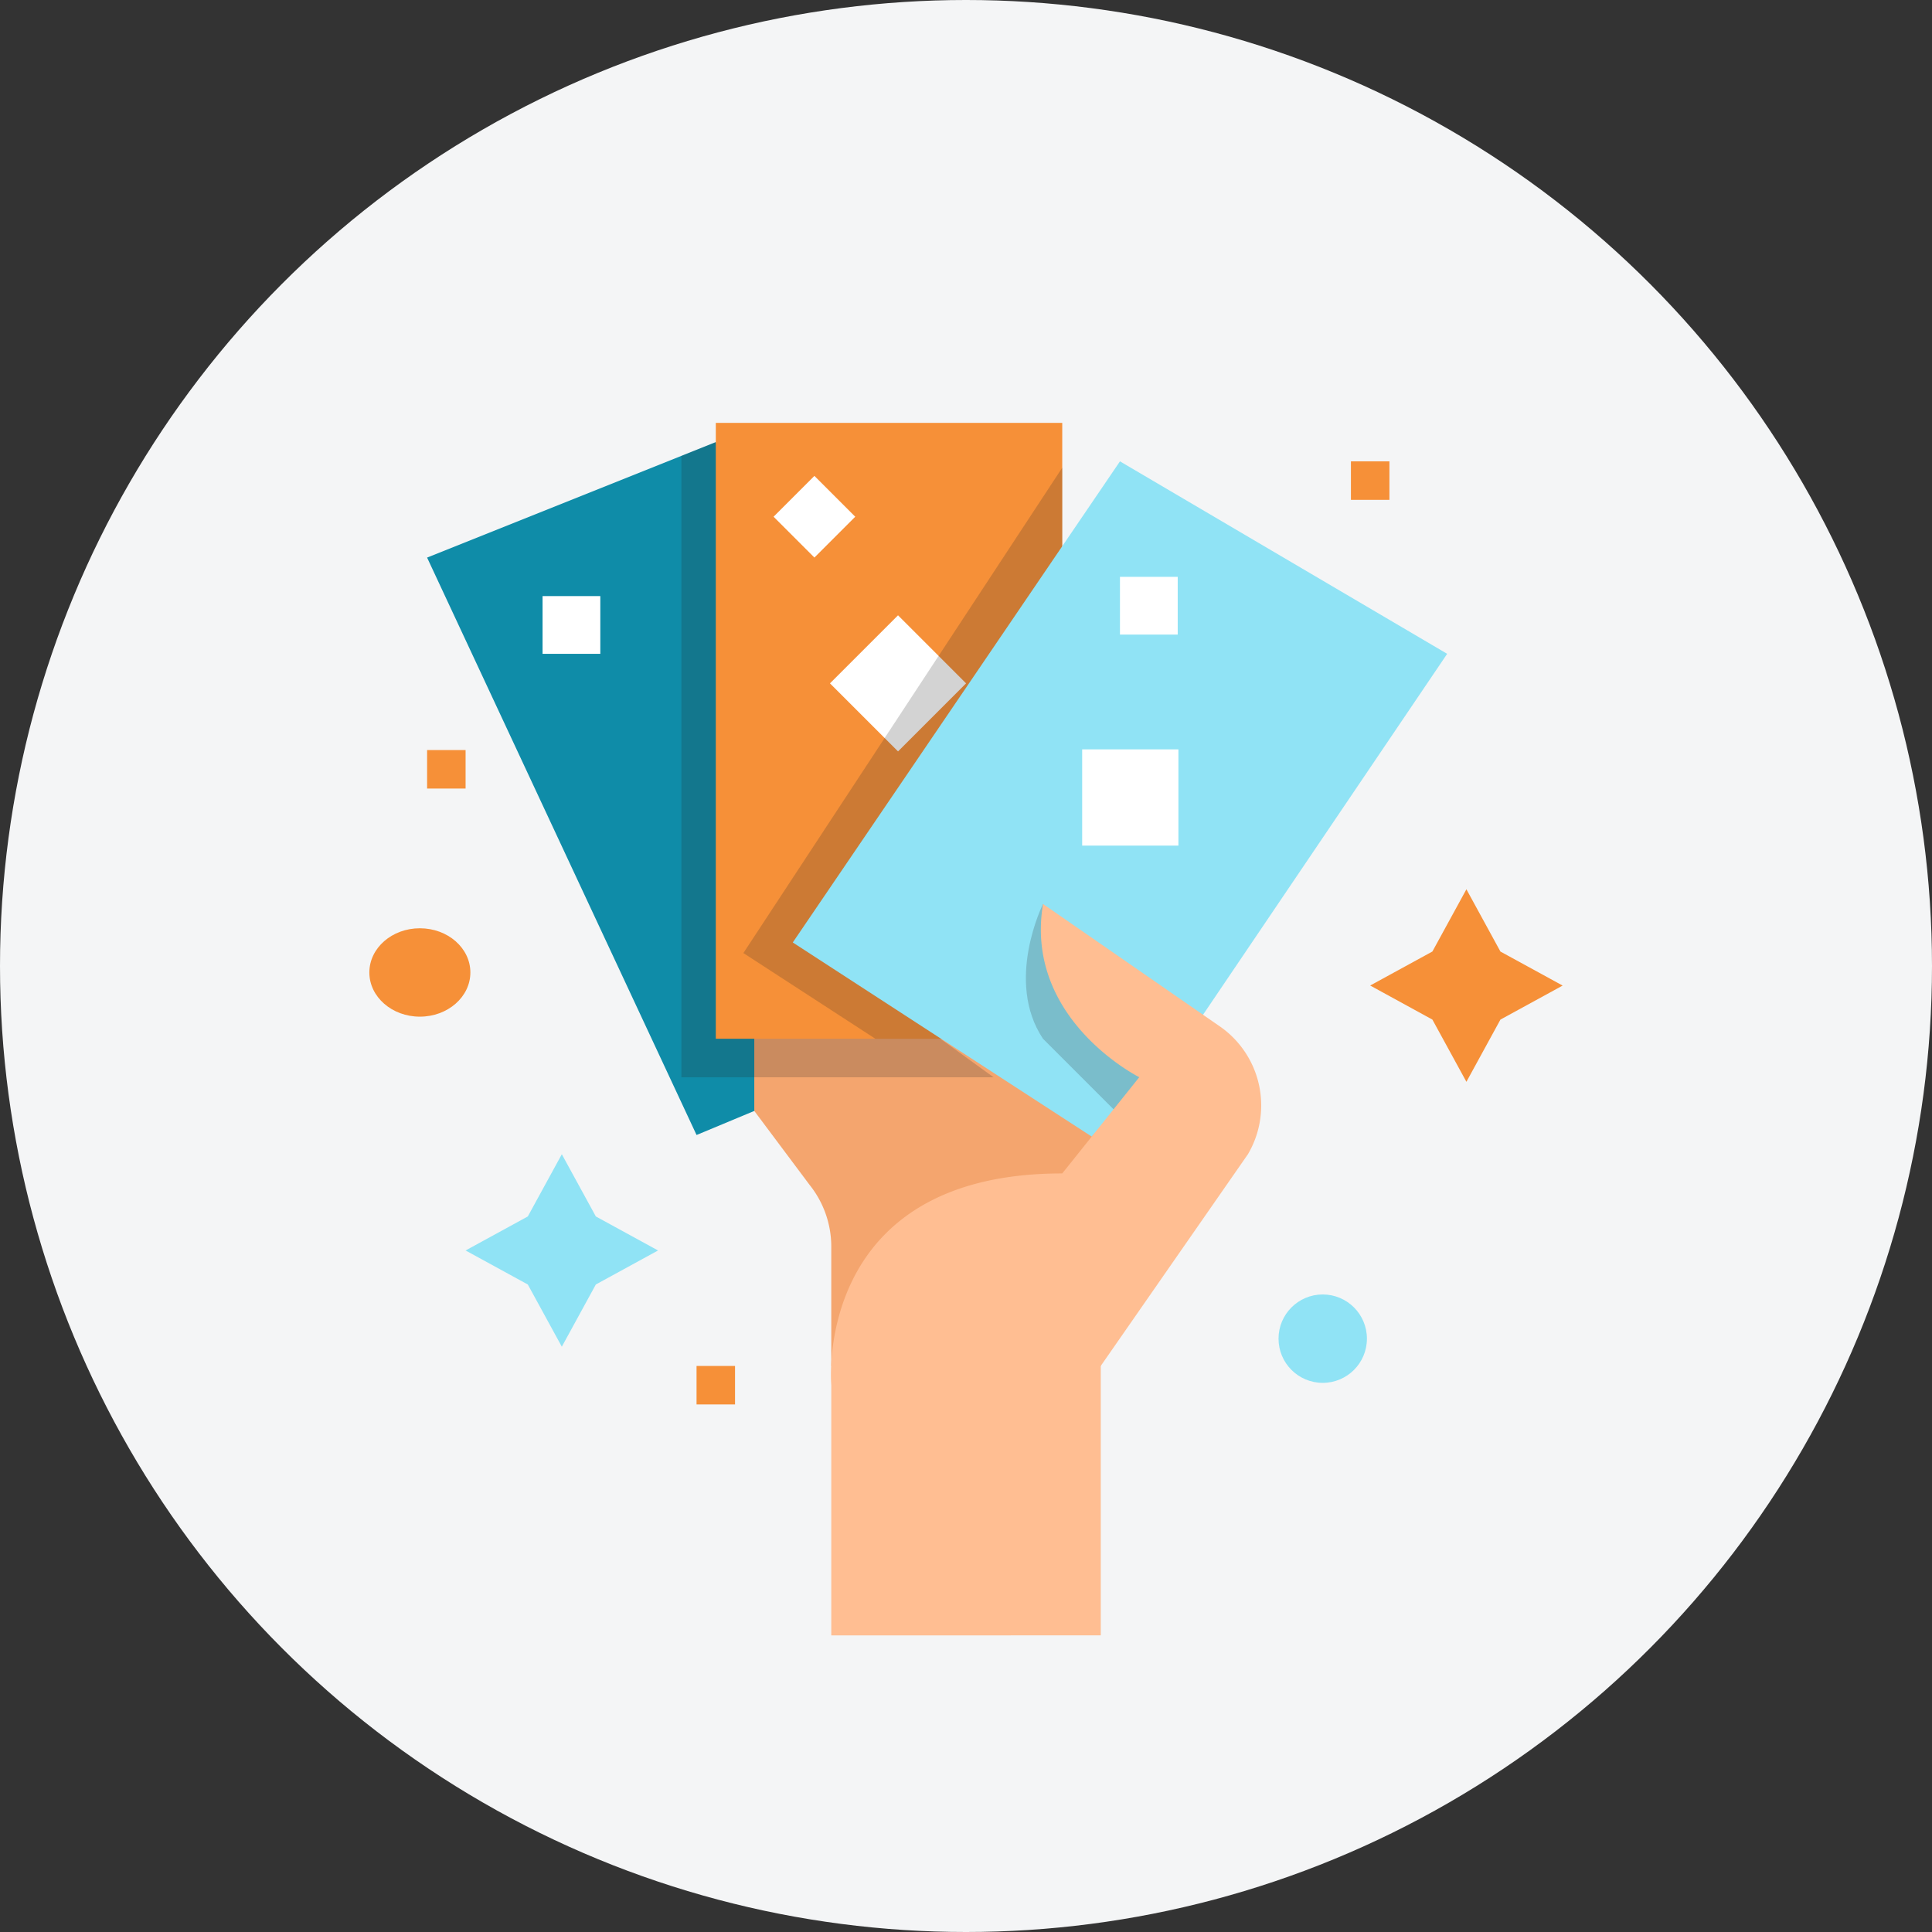 <svg xmlns="http://www.w3.org/2000/svg" width="153" height="153" viewBox="0 0 153 153">
  <rect x="0" y="0" width="153" height="153" fill="#333333" stroke="none"/>
  <g id="Badge3" transform="translate(1077 1070)">
    <circle id="badge_4" data-name="badge 4" cx="76.5" cy="76.5" r="76.5" transform="translate(-1077 -1070)" fill="#f4f5f6"/>
    <g id="SVG_badge_4" data-name="SVG badge 4" transform="translate(-1055.75 -1044.512)">
      <path id="Tracé_1572" data-name="Tracé 1572" d="M54.863,16,32,25.145,53.339,70.871l18.94-7.892Z" transform="translate(-19.427 -6.476)" fill="#0f8ca8"/>
      <path id="Tracé_1573" data-name="Tracé 1573" d="M168,256.764l4.382,5.859a7.824,7.824,0,0,1,1.715,4.888v9.449h21.339l5.489-25.911L168,248Z" transform="translate(-129.516 -194.274)" fill="#f4a56e"/>
      <path id="Tracé_1574" data-name="Tracé 1574" d="M137.706,17.089V66.3h24.723l-4.584-3.319L140.429,16Z" transform="translate(-104.994 -6.476)" fill="#232626" opacity="0.2"/>
      <g id="Groupe_286" data-name="Groupe 286" transform="translate(8 8)">
        <path id="Tracé_1575" data-name="Tracé 1575" d="M179.436,17.773V8H152V56.774h19.815Z" transform="translate(-124.564 -8)" fill="#f69038"/>
        <path id="Tracé_1576" data-name="Tracé 1576" d="M144,400h3.048v3.048H144Z" transform="translate(-118.089 -325.314)" fill="#f69038"/>
        <path id="Tracé_1577" data-name="Tracé 1577" d="M416,24h3.048v3.048H416Z" transform="translate(-338.266 -20.952)" fill="#f69038"/>
        <path id="Tracé_1578" data-name="Tracé 1578" d="M32,144h3.048v3.048H32Z" transform="translate(-27.427 -118.089)" fill="#f69038"/>
        <ellipse id="Ellipse_44" data-name="Ellipse 44" cx="4" cy="3.5" rx="4" ry="3.5" transform="translate(0 40.024)" fill="#f69038"/>
      </g>
      <circle id="Ellipse_45" data-name="Ellipse 45" cx="3.5" cy="3.5" r="3.5" transform="translate(80 77.024)" fill="#90e3f5"/>
      <path id="Tracé_1579" data-name="Tracé 1579" d="M434.315,206.8l4.927,2.694-4.927,2.694-2.694,4.927-2.694-4.927L424,209.49l4.927-2.694,2.694-4.927Z" transform="translate(-336.742 -156.932)" fill="#f69038"/>
      <path id="Tracé_1580" data-name="Tracé 1580" d="M58.315,316.927l4.927,2.694-4.927,2.694-2.694,4.927-2.694-4.927L48,319.621l4.927-2.694L55.621,312Z" transform="translate(-32.379 -246.081)" fill="#90e3f5"/>
      <path id="Tracé_1581" data-name="Tracé 1581" d="M0,0H7.621V7.621H0Z" transform="translate(55.256 28.629) rotate(135)" fill="#fff"/>
      <path id="Tracé_1582" data-name="Tracé 1582" d="M0,0H4.573V4.573H0Z" transform="translate(26.29 21.718) rotate(90)" fill="#fff"/>
      <path id="Tracé_1583" data-name="Tracé 1583" d="M0,0H4.573V4.573H0Z" transform="translate(46.479 15.433) rotate(135)" fill="#fff"/>
      <path id="Tracé_1584" data-name="Tracé 1584" d="M173.919,71.839H181.1l7.621-39V26.61L163.466,65.051Z" transform="translate(-125.846 -15.064)" fill="#232626" opacity="0.2"/>
      <path id="Tracé_1585" data-name="Tracé 1585" d="M216.486,67.829l19.337-28.587L209.911,24,184,62.1l23.673,15.372" transform="translate(-142.468 -12.952)" fill="#90e3f5"/>
      <path id="Tracé_1586" data-name="Tracé 1586" d="M0,0H7.621V7.621H0Z" transform="translate(72.071 41.478) rotate(180)" fill="#fff"/>
      <path id="Tracé_1587" data-name="Tracé 1587" d="M0,0H4.573V4.573H0Z" transform="translate(72.016 24.766) rotate(180)" fill="#fff"/>
      <path id="Tracé_1588" data-name="Tracé 1588" d="M282.244,208s-3.048,6.1,0,10.669l6.1,6.1,4.573-4.573Z" transform="translate(-220.897 -161.895)" fill="#232626" opacity="0.2"/>
      <path id="Tracé_1589" data-name="Tracé 1589" d="M199.885,265.919V246.1s-1.524-16.766,18.29-16.766l6.1-7.621s-9.145-4.573-7.621-13.718l13.995,9.689a7.621,7.621,0,0,1,2.231,10.13l-11.653,16.762v21.339" transform="translate(-155.304 -161.895)" fill="#ffbe92"/>
    </g>
  </g>
</svg>
